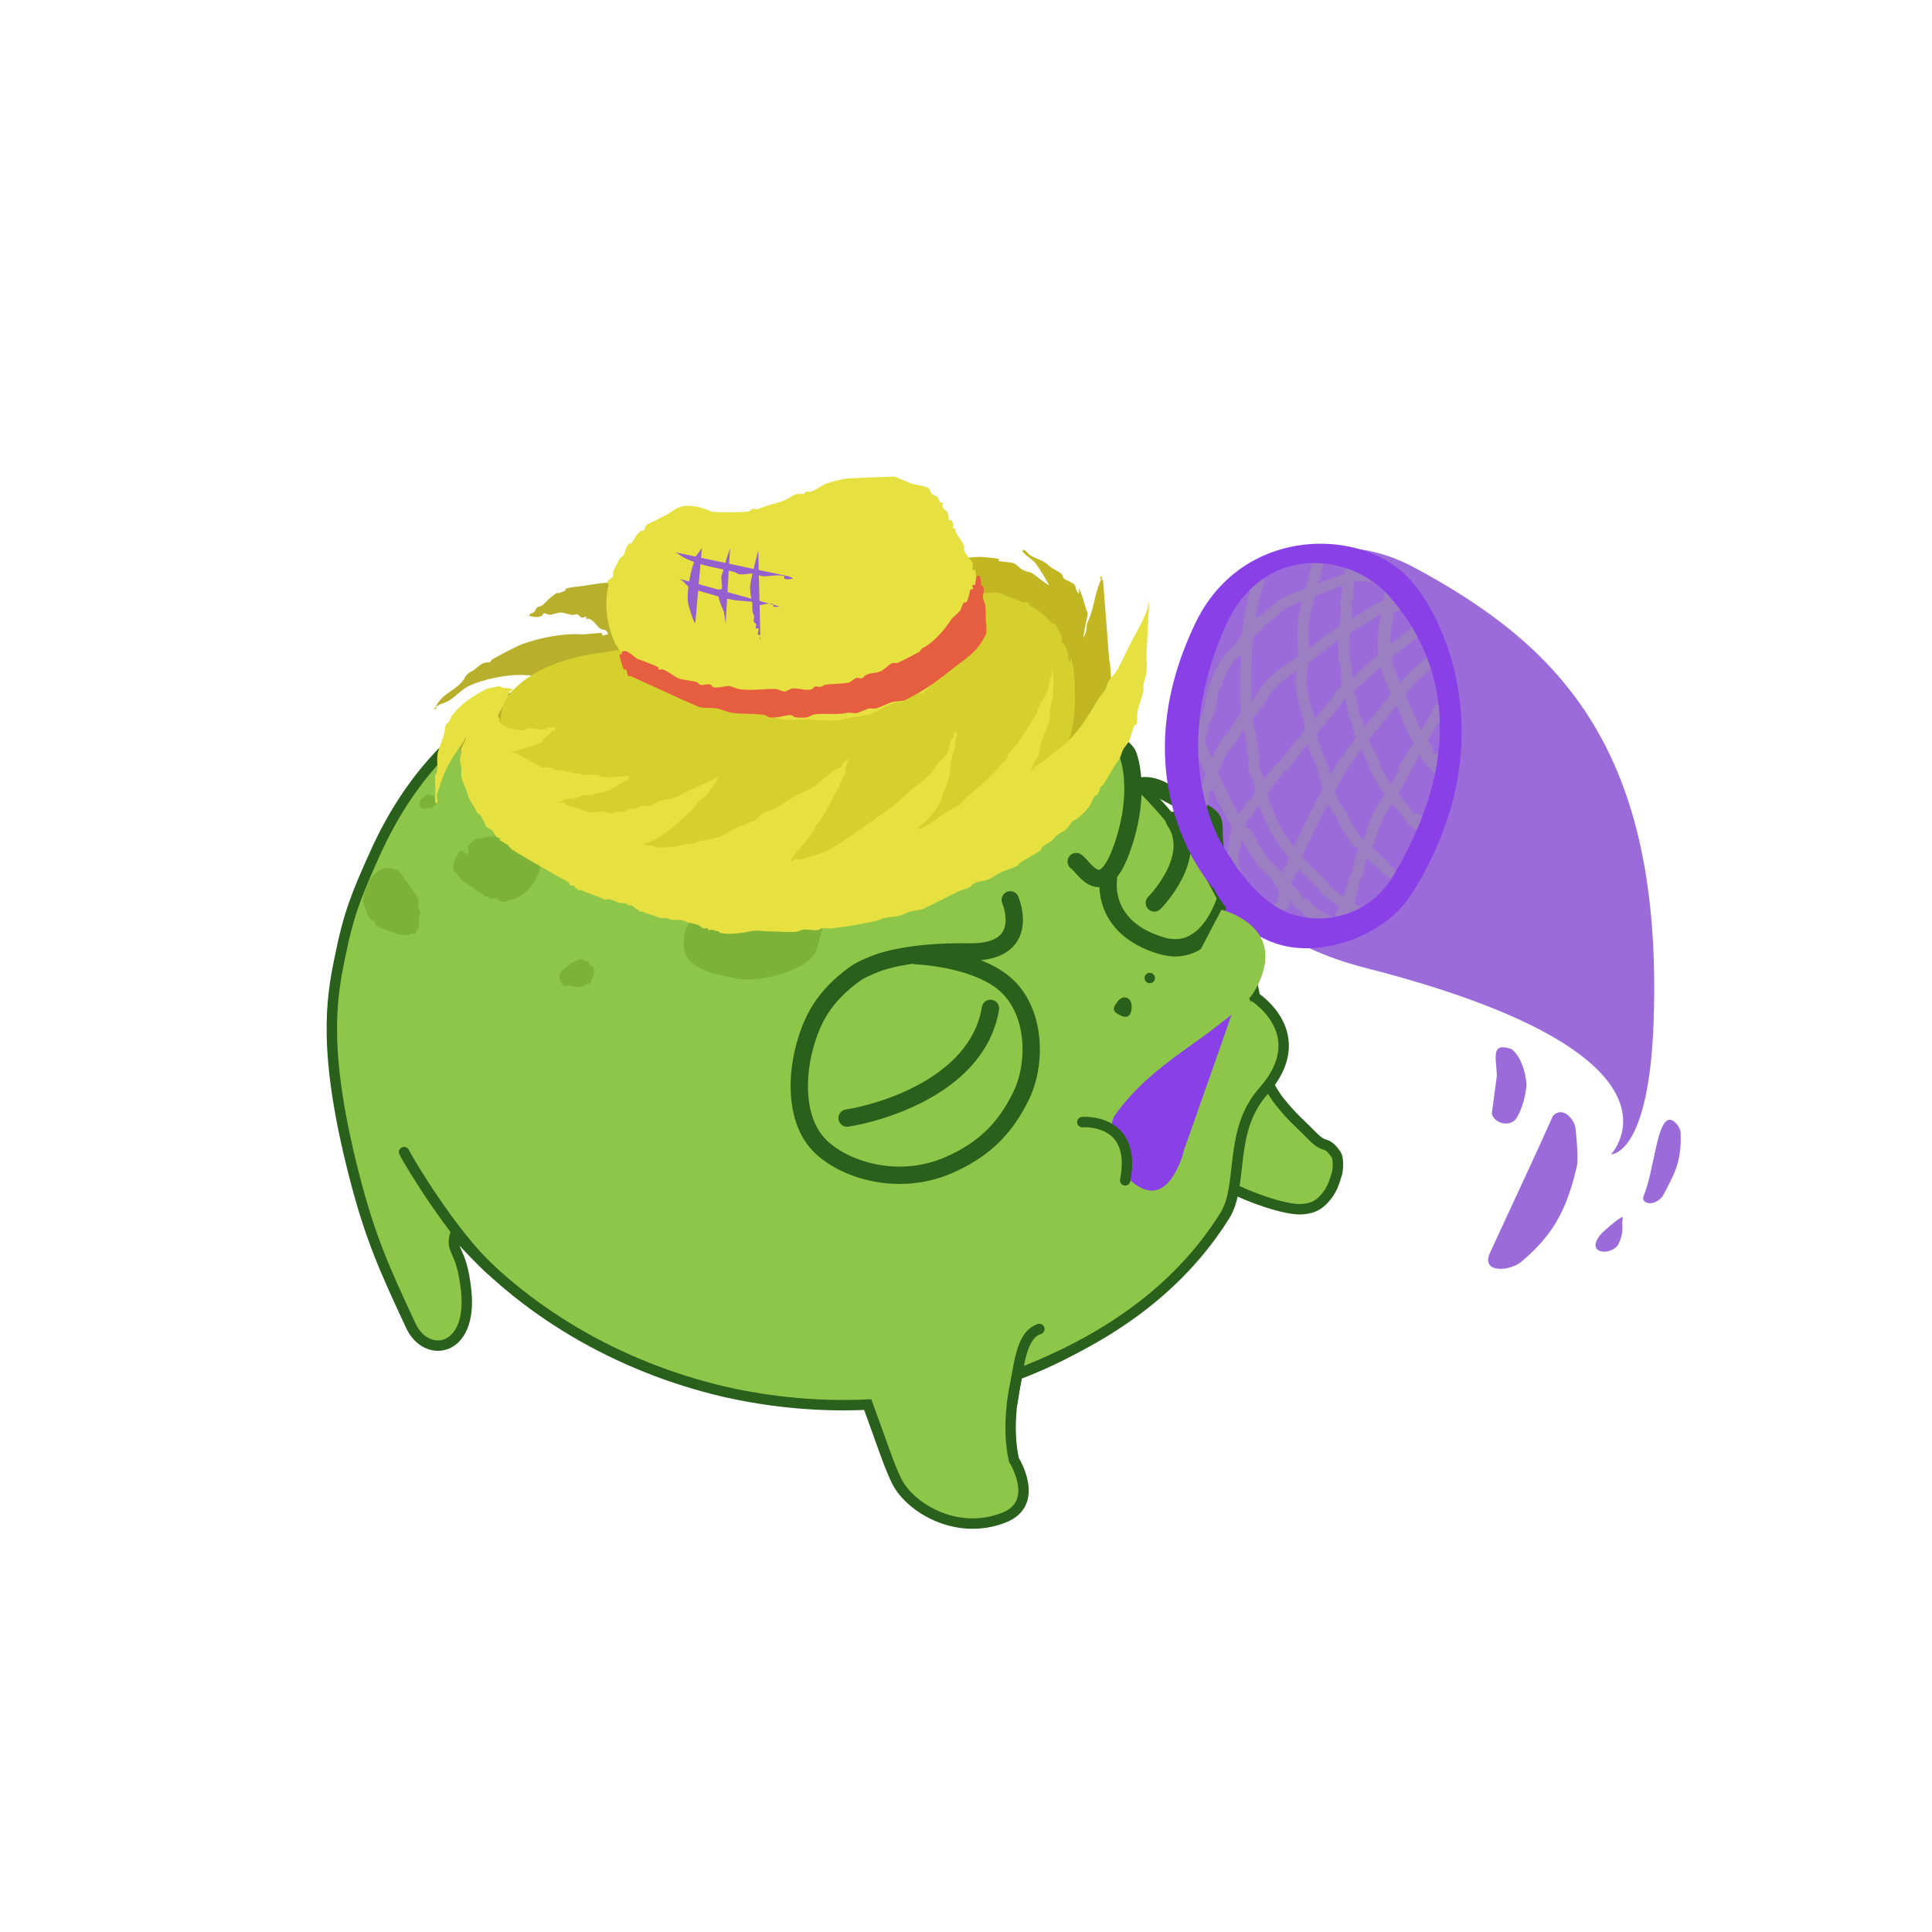 <?xml version="1.0" encoding="UTF-8" standalone="no"?>
<!-- Created with Inkscape (http://www.inkscape.org/) -->

<svg
   width="120"
   height="120"
   viewBox="0 0 120 120"
   version="1.1"
   id="svg1"
   xml:space="preserve"
   xmlns="http://www.w3.org/2000/svg"
   xmlns:svg="http://www.w3.org/2000/svg"><defs
     id="defs1" /><g
     id="g106"
     style="display:inline"
     transform="matrix(6,0,0,6,-94.993,-52.754)"><g
       id="g346"
       style="display:inline"
       transform="matrix(0.359,0,0,0.359,12.059,-6.849)"><g
         id="g333"
         style="display:inline"
         transform="matrix(0.397,-0.047,0.035,0.382,9.961,55.108)"><path
           style="opacity:1;fill:#8246cf;fill-opacity:0.794;stroke:none;stroke-width:0.7;stroke-linecap:round;stroke-linejoin:round;stroke-miterlimit:4;stroke-dasharray:none;stroke-opacity:1"
           d="m 101.892,25.173 c 9.964,7.138 16.654,15.847 14.213,35.962 -1.219,10.049 -3.939,9.59 -3.939,9.59 0,0 7.458,-6.584 -16.44,-16.097 -22.979,-9.148 -8.488,-39.952 6.165,-29.454 z"
           id="path329" /><path
           style="display:inline;opacity:1;fill:#8246cf;fill-opacity:0.794;stroke:none;stroke-width:0.7;stroke-linecap:round;stroke-linejoin:round;stroke-miterlimit:4;stroke-dasharray:none;stroke-opacity:1"
           d="m 103.866,66.62 c 0.043,0.671 1.117,1.26 1.727,0.595 0.492,-0.67 0.775,-1.51 0.938,-2.31 0.079,-0.441 -0.046,-2.172 -0.829,-2.917 -1.472,-0.734 -1.146,0.52 -1.226,1.866"
           id="path330" /><path
           style="display:inline;opacity:1;fill:#8246cf;fill-opacity:0.794;stroke:none;stroke-width:0.7;stroke-linecap:round;stroke-linejoin:round;stroke-miterlimit:4;stroke-dasharray:none;stroke-opacity:1"
           d="m 108.238,67.35 c -1.498,2.744 -2.248,4.025 -5.416,9.654 -0.819,1.456 1.257,1.6 2.205,0.942 2.624,-1.822 3.685,-3.745 4.624,-6.7 0.049,-0.244 0.163,-0.851 0.128,-2.868 -0.095,-0.716 -0.824,-1.689 -1.541,-1.027 z"
           id="path331" /><path
           style="display:inline;opacity:1;fill:#8246cf;fill-opacity:0.794;stroke:none;stroke-width:0.7;stroke-linecap:round;stroke-linejoin:round;stroke-miterlimit:4;stroke-dasharray:none;stroke-opacity:1"
           d="m 114.222,74.15 c -0.249,0.48 0.623,0.94 1.37,0.171 0.896,-1.436 1.619,-2.32 1.712,-4.624 0.013,-0.315 -0.318,-0.969 -0.685,-1.027 -0.938,-0.148 -1.468,3.693 -2.397,5.48 z"
           id="path332" /><path
           style="display:inline;opacity:1;fill:#8246cf;fill-opacity:0.794;stroke:none;stroke-width:0.7;stroke-linecap:round;stroke-linejoin:round;stroke-miterlimit:4;stroke-dasharray:none;stroke-opacity:1"
           d="m 111.653,76.034 c -0.285,0.228 -0.616,0.41 -0.856,0.685 -1.051,1.201 0.559,1.56 1.22,0.899 0.325,-0.471 0.49,-0.928 0.492,-1.584 5.9e-4,-0.171 0.159,-0.577 0,-0.514 -0.309,0.124 -0.571,0.342 -0.856,0.514 z"
           id="path333" /></g><g
         id="g325"
         style="display:inline;opacity:1"><path
           id="path300"
           style="display:inline;opacity:1;fill:#8ec64a;fill-opacity:1;stroke:#29601c;stroke-width:0.3;stroke-dasharray:none;stroke-opacity:1"
           d="m 45.852,53.019 c -5.562,1.365 -8.743,4.008 -9.643,8.535 -0.254,1.279 -0.356,1.898 -0.314,3.189 0.027,1.228 0.139,2.782 1.828,6.027 0.859,1.651 1.473,2.447 2.573,3.85 0.648,0.827 1.908,0.341 1.321,-1.351 -0.425,-1.225 -0.713,-0.949 -0.676,-1.545 2.379,1.738 5.432,2.697 8.591,2.698 1.397,-0.007 2.784,-0.201 4.107,-0.575 0.553,0.836 1.1,1.757 1.408,2.065 0.596,0.595 2.005,1.017 3.159,0.218 0.94,-0.651 -0.096,-1.68 -0.096,-1.68 0,0 -0.39,-0.702 -0.455,-1.958 -0.009,-0.171 -0.008,-0.324 -0.005,-0.464 2.498,-1.663 4.182,-4.034 4.732,-6.664 0.559,0.17 1.719,0.294 2.156,0.167 0.227,-0.066 0.417,-0.166 0.552,-0.393 0.155,-0.26 0.198,-0.44 0.22,-0.847 0.007,-0.126 -0.058,-0.431 -0.134,-0.508 -0.112,-0.113 -0.266,-0.218 -0.38,-0.22 -0.233,-0.004 -0.403,-0.16 -0.722,-0.346 -0.462,-0.269 -0.587,-0.373 -0.854,-0.576 -0.274,-0.208 -0.674,-0.726 -0.764,-0.715 -0.935,-5.367 -6.438,-9.348 -12.924,-9.349 -1.246,-1.14e-4 -2.485,0.149 -3.681,0.442 z"
           transform="rotate(13.082)" /><g
           id="g302"
           style="display:inline;opacity:1;stroke:#29601c;stroke-opacity:1"><path
             style="opacity:1;fill:none;fill-opacity:1;stroke:#29601c;stroke-width:0.5;stroke-linecap:round;stroke-linejoin:round;stroke-miterlimit:4;stroke-dasharray:none;stroke-opacity:1"
             d="m 39.642,69.517 c 0,0 0.663,1.536 -1.193,1.503 -1.747,-0.031 -2.604,0.307 -2.604,0.307 0,0 -0.442,0.156 -0.66,0.31 -0.931,0.661 -1.261,1.347 -1.468,2.097 -0.264,0.958 -0.259,2.215 0.471,2.909 0.73,0.694 2.27,1.141 3.686,0.52 1.091,-0.479 1.653,-1.129 2.077,-1.989 0.461,-0.934 0.436,-2.465 -0.474,-3.24 -0.877,-0.747 -2.557,-0.808 -2.557,-0.808"
             id="path301" /><path
             style="opacity:1;fill:none;fill-opacity:1;stroke:#29601c;stroke-width:0.5;stroke-linecap:round;stroke-linejoin:round;stroke-miterlimit:4;stroke-dasharray:none;stroke-opacity:1"
             d="m 34.936,75.809 c 0.913,-0.138 3.764,-0.92 4.135,-3.162"
             id="path302" /></g><g
           id="g304"><path
             style="opacity:1;fill:none;fill-opacity:1;stroke:#29601c;stroke-width:0.5;stroke-linecap:round;stroke-linejoin:round;stroke-miterlimit:4;stroke-dasharray:none;stroke-opacity:1"
             d="m 42.471,68.943 c 0,0 -0.226,1.386 1.547,1.9 1.37,0.398 1.856,-1.414 1.856,-1.414 l -0.265,-1.061 c -0.307,-1.491 0.459,-0.914 -1.547,-1.989 -1.72,-0.921 -1.591,2.563 -1.591,2.563 z"
             id="path303" /><path
             style="opacity:1;fill:none;fill-opacity:1;stroke:#29601c;stroke-width:0.5;stroke-linecap:round;stroke-linejoin:round;stroke-miterlimit:4;stroke-dasharray:none;stroke-opacity:1"
             d="m 43.796,69.606 c 0,0 1.326,-1.326 0.575,-2.386"
             id="path304" /></g><path
           style="display:inline;opacity:1;fill:#8ec64a;fill-opacity:1;stroke:#29601c;stroke-width:0.5;stroke-linecap:round;stroke-linejoin:round;stroke-miterlimit:4;stroke-dasharray:none;stroke-opacity:1"
           d="m 41.543,68.413 c 0.221,0.133 0.751,1.237 1.326,-0.398 0.575,-1.635 0.177,-2.652 0.177,-2.652 0,0 -0.088,-0.53 -1.989,-0.795"
           id="path305" /><path
           style="display:inline;opacity:1;fill:#8ec64a;fill-opacity:1;stroke:#29601c;stroke-width:0.3;stroke-linecap:round;stroke-linejoin:round;stroke-miterlimit:4;stroke-dasharray:none;stroke-opacity:1"
           d="m 46.669,72.302 c 0,0 1.737,1.077 0.265,2.74 -1.016,1.149 -0.558,2.709 -1.105,3.58 -1.019,1.624 -2.748,3.328 -5.974,4.565"
           id="path306" /><g
           id="g318"
           style="display:inline;fill:#9560ce;fill-opacity:1;stroke:none"><g
             id="g316"
             style="display:inline;opacity:1;fill:#9560ce;fill-opacity:1;stroke:none"
             transform="matrix(1.074,0,0,1.014,-3.549,-0.982)"><path
               style="opacity:1;fill:none;fill-opacity:1;stroke:#9c7ec3;stroke-width:0.3;stroke-linecap:round;stroke-linejoin:round;stroke-miterlimit:4;stroke-dasharray:none;stroke-opacity:1"
               d="m 49.365,60.148 c -0.13,0.256 -0.04,0.286 -0.088,0.575 -0.01,0.058 0.01,0.119 0,0.177 -0.005,0.032 -0.038,0.056 -0.044,0.088 -0.031,0.155 0.02,0.329 0,0.486 -0.049,0.393 -0.089,0.837 -0.044,1.237 0.007,0.06 0.039,0.116 0.044,0.177 0.02,0.215 0.002,0.45 0.044,0.663 0.018,0.091 0.066,0.175 0.088,0.265 0.022,0.089 0.055,0.387 0.088,0.486 0.021,0.062 0.069,0.114 0.088,0.177 0.026,0.086 0.016,0.18 0.044,0.265 0.017,0.05 0.067,0.084 0.088,0.133 0.024,0.056 0.023,0.12 0.044,0.177 0.073,0.195 0.192,0.379 0.265,0.575 0.021,0.057 0.02,0.121 0.044,0.177 0.197,0.443 0.51,0.813 0.795,1.193 0.018,0.024 0.25,0.346 0.265,0.354 0.088,0.044 0.044,-0.118 0.044,-0.133"
               id="path307" /><path
               style="opacity:1;fill:none;fill-opacity:1;stroke:#9c7ec3;stroke-width:0.343;stroke-linecap:round;stroke-linejoin:round;stroke-miterlimit:4;stroke-dasharray:none;stroke-opacity:1"
               d="m 50.54,60.789 c -0.172,0.182 -0.069,-0.106 -0.106,0.096 -0.024,0.131 -0.082,0.255 -0.106,0.386 -0.014,0.079 0.017,0.162 0,0.241 -0.072,0.329 -0.115,0.769 -0.053,1.109 0.059,0.323 0.177,0.666 0.317,0.964 0.253,0.538 0.385,1.106 0.74,1.591 0.154,0.211 -0.023,-0.016 0.053,0.193 0.02,0.055 0.061,0.104 0.106,0.145 0.012,0.011 0.045,-0.014 0.053,0 0.016,0.029 -0.016,0.068 0,0.096 0.005,0.009 0.094,0.038 0.106,0.048 0.051,0.047 0.011,0.145 0.106,0.145"
               id="path308" /><path
               style="opacity:1;fill:none;fill-opacity:1;stroke:#9c7ec3;stroke-width:0.3;stroke-linecap:round;stroke-linejoin:round;stroke-miterlimit:4;stroke-dasharray:none;stroke-opacity:1"
               d="m 48.481,59.927 c -0.093,0.501 -0.341,1.216 -0.398,1.724 -0.036,0.32 0.029,0.651 0,0.972 -0.028,0.303 -0.083,0.621 -0.044,0.928 0.031,0.249 0.116,0.509 0.177,0.751 0.049,0.197 0.06,0.379 0.088,0.575 0.038,0.265 0.182,0.547 0.265,0.795 0.115,0.345 0.166,0.726 0.309,1.061 0.056,0.13 0.139,0.244 0.221,0.354 0.067,0.09 0.077,0.212 0.133,0.309 0.081,0.141 0.198,0.308 0.265,0.442 0.027,0.054 0.09,0.056 0.133,0.088 0.318,0.238 -0.093,-0.049 0.133,0.177 0.023,0.023 0.065,0.021 0.088,0.044 0.023,0.023 0.021,0.065 0.044,0.088 0.01,0.01 0.031,-0.007 0.044,0 0.119,0.06 -0.002,0.02 0.044,0.088 0.071,0.107 0.178,0.134 0.265,0.221 0.01,0.01 -0.007,0.031 0,0.044 0.032,0.064 0.258,0.221 0.265,0.221"
               id="path309" /><path
               style="opacity:1;fill:none;fill-opacity:1;stroke:#9c7ec3;stroke-width:0.3;stroke-linecap:round;stroke-linejoin:round;stroke-miterlimit:4;stroke-dasharray:none;stroke-opacity:1"
               d="m 46.89,60.458 c -0.301,0.942 -0.354,1.936 -0.354,2.917 0,0.315 -0.007,0.619 0.044,0.928 0.01,0.058 -0.012,0.119 0,0.177 0.042,0.209 0.102,0.408 0.133,0.619 0,0.382 -0.019,-0.005 0.044,0.309 0.023,0.113 -0.025,0.241 0,0.354 0.03,0.136 0.105,0.261 0.133,0.398 0.192,0.96 0.453,1.495 1.061,2.254 0.202,0.252 0.462,0.456 0.663,0.707 0.033,0.041 0.051,0.095 0.088,0.133 0.105,0.105 0.439,0.351 0.575,0.442 0.027,0.018 0.065,0.021 0.088,0.044 0.023,0.023 0.021,0.065 0.044,0.088 0.021,0.021 0.068,-0.021 0.088,0 0.01,0.01 -0.01,0.034 0,0.044 0.021,0.021 0.062,-0.013 0.088,0 0.055,0.027 0.044,0.084 0.044,0"
               id="path310" /><path
               style="opacity:1;fill:none;fill-opacity:1;stroke:#9c7ec3;stroke-width:0.334;stroke-linecap:round;stroke-linejoin:round;stroke-miterlimit:4;stroke-dasharray:none;stroke-opacity:1"
               d="m 45.316,65.159 c 0.353,0.847 0.671,1.749 1.199,2.516 0.141,0.204 -0.086,-0.263 0.15,0.194 0.093,0.181 0.182,0.361 0.3,0.532 0.112,0.162 0.279,0.279 0.4,0.435 0.057,0.074 0.093,0.168 0.15,0.242 0.071,0.091 0.176,0.153 0.25,0.242 0.023,0.028 0.024,0.071 0.05,0.097 0.012,0.011 0.038,-0.011 0.05,0 0.028,0.027 0.063,0.157 0.1,0.194 0.053,0.051 0.147,0.046 0.2,0.097 0.012,0.011 -0.012,0.037 0,0.048 0.026,0.025 0.074,0.023 0.1,0.048 0.103,0.1 -0.158,-0.004 0.05,0.097 0.015,0.007 0.038,-0.011 0.05,0 0.012,0.011 -0.012,0.037 0,0.048 0.012,0.011 0.035,-0.007 0.05,0 0.035,0.017 0.368,0.212 0.4,0.242"
               id="path311" /><path
               style="opacity:1;fill:none;fill-opacity:1;stroke:#9c7ec3;stroke-width:0.3;stroke-linecap:round;stroke-linejoin:round;stroke-miterlimit:4;stroke-dasharray:none;stroke-opacity:1"
               d="m 50.16,60.325 c -0.23,0.066 -0.475,-0.049 -0.707,2e-6 -0.238,0.05 -0.737,0.275 -0.928,0.354 -0.252,0.104 -0.859,0.324 -1.061,0.486 -0.153,0.122 -0.286,0.28 -0.442,0.398 -0.026,0.02 -0.065,0.021 -0.088,0.044 -0.023,0.023 -0.023,0.063 -0.044,0.088 -0.08,0.096 -0.187,0.168 -0.265,0.265 -0.089,0.111 -0.132,0.243 -0.221,0.354 -0.108,0.134 -0.259,0.255 -0.354,0.398 -0.098,0.147 -0.209,0.363 -0.265,0.53 -0.017,0.051 -0.021,0.13 -0.044,0.177 -0.009,0.019 -0.038,0.024 -0.044,0.044 -0.07,0.209 -0.078,0.446 -0.133,0.663 -0.038,0.152 -0.134,0.294 -0.177,0.442 -0.012,0.042 0.012,0.09 0,0.133 -0.05,0.175 -0.088,0.179 -0.088,0.354"
               id="path312" /><path
               style="opacity:1;fill:none;fill-opacity:1;stroke:#9c7ec3;stroke-width:0.312;stroke-linecap:round;stroke-linejoin:round;stroke-miterlimit:4;stroke-dasharray:none;stroke-opacity:1"
               d="m 50.552,61.171 c -0.699,0.221 0.01,-0.226 -0.803,0.313 -0.251,0.166 -0.51,0.32 -0.756,0.492 -0.294,0.206 -0.565,0.455 -0.851,0.671 -0.301,0.228 -0.641,0.438 -0.898,0.716 -0.216,0.233 -0.334,0.514 -0.52,0.761 -0.039,0.051 -0.099,0.086 -0.142,0.134 -0.184,0.209 -0.29,0.447 -0.425,0.671 -0.44,0.729 0.255,-0.617 -0.331,0.492 -0.06,0.114 -0.081,0.243 -0.142,0.358 -0.072,0.137 -0.089,0.298 -0.142,0.447 -0.032,0.09 -0.114,0.145 -0.142,0.224 -0.015,0.042 0.021,0.094 0,0.134 -0.057,0.109 -0.02,0.173 -0.047,0.224 -0.01,0.019 -0.04,0.025 -0.047,0.045 -0.024,0.067 -0.02,0.492 0.047,0.492"
               id="path313" /><path
               style="opacity:1;fill:none;fill-opacity:1;stroke:#9c7ec3;stroke-width:0.307;stroke-linecap:round;stroke-linejoin:round;stroke-miterlimit:4;stroke-dasharray:none;stroke-opacity:1"
               d="m 51.438,61.654 c -0.494,0.345 -0.949,0.745 -1.39,1.148 -0.221,0.202 -0.427,0.417 -0.649,0.618 -0.087,0.079 -0.197,0.135 -0.278,0.221 -0.06,0.064 -0.087,0.15 -0.139,0.221 -0.419,0.57 -0.892,1.098 -1.298,1.678 -0.231,0.331 -0.039,0.036 -0.278,0.309 -0.25,0.285 -0.417,0.633 -0.649,0.927 -0.026,0.033 -0.07,0.053 -0.093,0.088 -0.025,0.04 -0.021,0.093 -0.046,0.132 -0.022,0.036 -0.07,0.053 -0.093,0.088 -0.056,0.086 -0.188,0.316 -0.232,0.441 -0.018,0.051 0.025,0.129 0,0.177 -0.01,0.019 -0.041,0.024 -0.046,0.044 -0.019,0.071 0.024,0.151 0,0.221 -0.029,0.084 -0.046,0.069 -0.046,0.177 0,0.078 -0.042,0.53 0.046,0.53"
               id="path314" /><path
               style="opacity:1;fill:none;fill-opacity:1;stroke:#9c7ec3;stroke-width:0.318;stroke-linecap:round;stroke-linejoin:round;stroke-miterlimit:4;stroke-dasharray:none;stroke-opacity:1"
               d="m 51.831,62.5 c -0.405,0.322 -0.565,0.426 -0.934,0.848 -0.212,0.243 -0.396,0.504 -0.59,0.759 -0.316,0.414 -0.643,0.821 -0.934,1.25 -0.365,0.539 -0.652,1.121 -0.934,1.697 -0.123,0.252 -0.231,0.503 -0.344,0.759 -0.11,0.25 -0.239,0.459 -0.295,0.714 0.096,0.124 -0.081,0.114 -0.098,0.179 -0.012,0.043 0.012,0.091 0,0.134 -0.006,0.02 -0.039,0.026 -0.049,0.045 -0.057,0.104 -0.049,0.161 -0.049,0.268 0,0.052 -0.079,0.464 -0.049,0.491 0.023,0.021 -0.229,0.179 -0.197,0.179"
               id="path315" /><path
               style="opacity:1;fill:none;fill-opacity:1;stroke:#9c7ec3;stroke-width:0.3;stroke-linecap:round;stroke-linejoin:round;stroke-miterlimit:4;stroke-dasharray:none;stroke-opacity:1"
               d="m 51.751,64.082 c -0.118,0.221 -0.231,0.444 -0.354,0.663 -1.463,2.528 0.369,-0.693 -0.84,1.591 -0.136,0.257 -0.308,0.494 -0.442,0.751 -0.116,0.223 -0.179,0.515 -0.265,0.751 -0.164,0.452 -0.01,0.009 -0.177,0.398 -0.075,0.176 -0.087,0.346 -0.133,0.53 -0.016,0.064 -0.068,0.114 -0.088,0.177 -0.027,0.082 -0.018,0.186 -0.044,0.265 -0.007,0.02 -0.038,0.024 -0.044,0.044 -0.014,0.042 0.02,0.093 0,0.133 -0.009,0.019 -0.035,0.026 -0.044,0.044 -0.013,0.027 0.02,0.112 0,0.133 -0.01,0.01 -0.034,-0.01 -0.044,0 -0.029,0.029 0.029,0.059 0,0.088 -0.01,0.01 -0.034,-0.01 -0.044,0 -0.021,0.021 0.013,0.062 0,0.088 -0.034,0.069 -0.133,0.141 -0.133,0.221"
               id="path316" /></g><path
             id="path317"
             style="display:inline;opacity:1;fill:#8940e6;fill-opacity:1;stroke:none;stroke-width:0.3;stroke-linecap:round;stroke-linejoin:round;stroke-miterlimit:4;stroke-dasharray:none;stroke-opacity:1"
             d="m 48.451,59.25 c -1.325,0.045 -2.715,0.726 -3.461,2.268 -2.273,4.698 0.529,7.691 0.529,7.691 0,0 0.576,1.201 1.857,1.59 1.281,0.389 3.082,-0.251 3.844,-1.459 2.711,-4.3 0.949,-8.045 -0.133,-9.146 C 50.471,59.566 49.482,59.215 48.451,59.25 Z m -0.113,0.555 c 0.849,-0.024 1.688,0.347 2.219,0.943 0.87,0.976 2.772,3.679 0.107,8.109 -0.636,1.057 -1.884,1.415 -2.914,1.07 -1.03,-0.345 -1.758,-1.631 -1.758,-1.631 0,0 -1.987,-2.474 -0.16,-6.639 0.566,-1.29 1.543,-1.826 2.506,-1.854 z" /><path
             id="path318"
             style="display:inline;opacity:1;fill:#8940e6;fill-opacity:1;stroke:none;stroke-width:0.292;stroke-linecap:round;stroke-linejoin:round;stroke-miterlimit:4;stroke-dasharray:none;stroke-opacity:1"
             d="m 46.267,69.479 c -0.155,0.004 -0.276,0.034 -0.276,0.034 l -2.781,5.506 c -0.012,-0.002 -0.04,-0.008 -0.04,-0.008 -1.111,0.953 -0.427,2.166 -0.427,2.166 0,0 1.069,1.687 1.795,-0.088 0.052,-0.127 0.088,-0.246 0.113,-0.358 0.258,-0.728 1.837,-5.19 2.192,-6.31 0.264,-0.834 -0.238,-0.952 -0.578,-0.943 z" /></g><path
           style="opacity:1;fill:#8ec64a;fill-opacity:1;stroke:#29601c;stroke-width:0.3;stroke-linecap:round;stroke-linejoin:round;stroke-miterlimit:4;stroke-dasharray:none;stroke-opacity:1"
           d="m 41.719,75.926 c 0,0 1.591,-0.133 1.237,1.679"
           id="path319" /><path
           style="opacity:1;fill:#8ec64a;fill-opacity:1;stroke:none;stroke-width:0.3;stroke-linecap:round;stroke-linejoin:round;stroke-miterlimit:4;stroke-dasharray:none;stroke-opacity:1"
           d="m 45.73,69.803 c 0,0 1.715,0.403 1.158,1.917 -0.267,0.724 -0.631,0.915 -1.363,1.497 -0.732,0.582 -2.166,1.386 -2.995,2.708"
           id="path320" /><path
           id="path321"
           style="display:inline;opacity:1;fill:#7cb237;fill-opacity:1;stroke:none;stroke-width:0.3;stroke-linecap:round;stroke-linejoin:round;stroke-miterlimit:4;stroke-dasharray:none;stroke-opacity:1"
           d="m 22.848,66.469 c -0.059,0.044 -0.118,0.087 -0.176,0.133 -0.133,0.106 -0.054,0.378 0.176,0.264 0.027,-0.013 0.112,0.02 0.133,0 0.01,-0.01 -0.01,-0.033 0,-0.043 0.01,-0.01 0.032,0.007 0.045,0 0.073,-0.036 0.045,-0.154 0.045,-0.221 0,-0.124 0.012,-0.039 -0.223,-0.133 z m 1.865,1.219 c -0.126,0.004 -0.241,0.024 -0.318,0.062 -0.04,0.02 -0.091,-0.014 -0.133,0 -0.109,0.036 -0.174,0.149 -0.264,0.221 0.097,0.445 -0.16,0.072 -0.221,0.133 -0.1,0.1 -0.252,0.427 -0.178,0.574 0.019,0.037 0.069,0.051 0.088,0.088 0.103,0.205 0.338,0.315 0.531,0.443 0.046,0.031 0.277,0.21 0.309,0.221 0.028,0.009 0.062,-0.013 0.088,0 0.013,0.007 -0.014,0.038 0,0.043 0.042,0.014 0.089,-0.007 0.133,0 0.388,0.065 -0.068,0.018 0.221,0.09 0.105,0.026 0.173,-0.022 0.266,-0.045 0.443,-0.111 0.699,-0.461 0.84,-0.885 0.084,-0.252 -0.13,-0.483 -0.309,-0.617 -0.072,-0.054 -0.188,-0.197 -0.266,-0.223 -0.168,-0.056 -0.509,-0.115 -0.787,-0.105 z m -3.035,0.912 c -0.198,0.011 -0.369,0.135 -0.508,0.344 -0.077,0.116 -0.018,0.077 -0.09,0.221 -0.061,0.123 -0.126,0.289 -0.088,0.441 0.037,0.148 0.107,0.373 0.221,0.486 0.023,0.023 0.065,0.022 0.088,0.045 0.027,0.027 0.038,0.098 0.09,0.133 0.14,0.093 0.723,0.304 0.883,0.264 0.032,-0.008 0.056,-0.035 0.088,-0.043 0.043,-0.011 0.102,0.031 0.133,0 0.01,-0.01 -0.007,-0.032 0,-0.045 0.026,-0.051 0.064,-0.081 0.09,-0.133 0.035,-0.07 -0.033,-0.244 0.043,-0.396 0.02,-0.04 -0.037,-0.114 -0.043,-0.133 -0.041,-0.122 0.036,-0.229 -0.045,-0.354 -0.167,-0.257 -0.354,-0.502 -0.531,-0.752 -0.117,-0.059 -0.227,-0.084 -0.33,-0.078 z m 11.129,0.248 c -0.034,7.19e-4 -0.069,0.004 -0.104,0.008 -0.251,0.028 -0.241,0.041 -0.225,0.045 -0.018,-2.13e-4 -0.065,-0.002 -0.172,-0.002 l -0.93,0.752 c -0.324,0.177 -0.71,0.268 -0.971,0.529 -0.152,0.152 -0.178,0.405 -0.178,0.619 0,0.647 0.742,0.828 1.238,0.928 0.191,0.038 0.426,0.09 0.619,0.09 0.502,0 1.528,-0.255 1.855,-0.664 0.14,-0.176 0.161,-0.364 0.221,-0.574 0.196,-0.685 0.188,-1.03 -0.441,-1.502 -0.052,-0.039 -0.167,-0.072 -0.221,-0.09 -0.229,-0.076 -0.454,-0.144 -0.693,-0.139 z m -5.551,2.381 c -0.082,6.01e-4 -0.171,0.074 -0.254,0.102 -0.103,0.088 -0.224,0.158 -0.309,0.264 -0.091,0.114 -0.041,0.334 0.088,0.398 0.053,0.026 0.121,-0.014 0.178,0 0.274,0.069 0.268,0.064 0.486,-0.045 0.029,-0.015 0.067,-0.017 0.088,-0.043 0.06,-0.075 0.144,-0.33 0.088,-0.441 -0.092,-0.184 0.004,0.047 -0.088,-0.045 -0.025,-0.025 -0.025,-0.112 -0.088,-0.133 -0.201,0 -0.003,0.02 -0.133,-0.045 -0.018,-0.009 -0.038,-0.012 -0.057,-0.012 z" /><path
           style="opacity:1;fill:none;fill-opacity:1;stroke:#29601c;stroke-width:0.3;stroke-linecap:round;stroke-linejoin:round;stroke-miterlimit:4;stroke-dasharray:none;stroke-opacity:1"
           d="m 24.652,80.176 c -1.108,-1.029 -2.362,-3.121 -2.49,-3.386"
           id="path322" /><path
           style="opacity:1;fill:none;fill-opacity:1;stroke:#29601c;stroke-width:0.3;stroke-linecap:round;stroke-linejoin:round;stroke-miterlimit:4;stroke-dasharray:none;stroke-opacity:1"
           d="m 40.482,81.892 c -0.536,0.178 -0.584,0.997 -0.784,2.15"
           id="path323" /><path
           style="opacity:1;fill:none;fill-opacity:1;stroke:#29601c;stroke-width:0.3;stroke-linecap:round;stroke-linejoin:round;stroke-miterlimit:4;stroke-dasharray:none;stroke-opacity:1"
           d="m 42.78,72.655 c 0.259,-0.453 0.229,0.102 0.177,0.088 -0.064,-0.016 -0.118,-0.059 -0.177,-0.088 z"
           id="path324" /><path
           style="opacity:1;fill:none;fill-opacity:1;stroke:#29601c;stroke-width:0.3;stroke-linecap:round;stroke-linejoin:round;stroke-miterlimit:4;stroke-dasharray:none;stroke-opacity:1"
           d="m 43.664,71.771 c 0.243,0.061 0.243,0.061 0,0 z"
           id="path325" /></g><g
         id="g345"
         style="display:inline"><g
           id="g337"><path
             style="opacity:1;fill:#c2b722;fill-opacity:1;stroke:none;stroke-width:0.3;stroke-linecap:round;stroke-linejoin:round;stroke-miterlimit:4;stroke-dasharray:none;stroke-opacity:1"
             d="m 42.375,64 c 0.062,-0.125 0.143,-0.242 0.188,-0.375 0.011,-0.033 -0.032,-1 -0.062,-1 -0.021,0 0,0.042 0,0.062 -0.062,-0.812 -0.123,-1.625 -0.188,-2.438 -0.002,-0.021 0.021,0.062 0,0.062 -0.047,0 -0.016,-0.125 -0.062,-0.125 -0.042,0 0.019,0.088 0,0.125 -0.178,0.356 -0.191,0.82 -0.375,1.188 -0.044,0.087 -0.019,0.225 -0.062,0.312 -0.021,0.042 -0.062,0.172 -0.062,0.125 0,-0.088 0.134,-0.67 0.125,-0.688 -0.084,-0.168 -0.111,-0.37 -0.188,-0.562 -0.156,-0.391 0.023,0.159 -0.125,-0.062 C 41.526,60.57 41.541,60.489 41.5,60.438 41.437,60.359 41.233,60.295 41.188,60.25 41.155,60.217 41.158,60.158 41.125,60.125 41.022,60.022 40.857,59.982 40.75,59.875 40.596,59.721 40.366,59.681 40.188,59.562 40.156,59.541 40.058,59.379 40,59.438 c -0.056,0.056 0.314,0.284 0.375,0.375 0.108,0.161 0.233,0.342 0.312,0.5 0.034,0.069 0.125,0.218 0.125,0.125 0,-0.021 -0.044,0.009 -0.062,0 C 40.598,60.361 40.455,60.22 40.312,60.125 40.149,60.016 40.203,60.102 40,60 39.915,59.958 39.835,59.855 39.75,59.812 39.695,59.785 39.316,59.754 39.312,59.75 c -0.015,-0.015 0.019,-0.053 0,-0.062 -0.047,-0.023 -0.466,-0.062 -0.562,-0.062 -0.118,0 -0.558,0.042 -0.562,0.062 -0.103,0.472 -0.279,0.963 -0.188,1.438 0.271,0.604 0.542,1.208 0.812,1.812 0.042,0.042 0.099,0.072 0.125,0.125 0.038,0.077 0.029,0.171 0.062,0.25 0.03,0.069 0.095,0.118 0.125,0.188 0.12,0.28 0.003,0.194 0.125,0.438 0.034,0.067 0.091,0.12 0.125,0.188 0.123,0.246 0.175,0.551 0.25,0.812 0.095,0.334 0.234,0.656 0.375,0.938 0.022,0.044 0.06,0.372 0.062,0.375 0.015,0.015 0.048,-0.015 0.062,0 0.015,0.015 -0.009,0.044 0,0.062 0.054,0.108 0.279,0.062 0.375,0.062 0.358,0 0.525,-0.14 0.812,-0.312 0.478,-0.287 0.64,-0.53 0.875,-1 0.067,-0.133 0.058,0.008 0.125,-0.125 0.038,-0.077 0.024,-0.173 0.062,-0.25 0.011,-0.022 0.114,-0.103 0.125,-0.125 C 42.578,64.406 42.419,64.111 42.375,64 Z"
             id="path335" /><path
             style="opacity:1;fill:#b8af2c;fill-opacity:1;stroke:none;stroke-width:0.294;stroke-linecap:round;stroke-linejoin:round;stroke-miterlimit:4;stroke-dasharray:none;stroke-opacity:1"
             d="m 31.624,61.163 c -0.405,-0.176 -0.809,-0.407 -1.225,-0.529 -0.194,-0.057 -0.515,-0.121 -0.717,-0.127 -0.062,-0.002 -0.123,0.032 -0.185,0.03 -0.154,-0.004 -0.299,-0.103 -0.461,-0.107 -0.121,-0.004 -0.262,0.019 -0.38,8.25e-4 -0.101,-0.015 -0.226,-0.065 -0.328,-0.068 -0.334,-0.01 -0.662,0.046 -0.997,0.101 -0.069,0.011 -0.403,0.034 -0.494,0.08 -0.026,0.013 -0.025,0.058 -0.052,0.069 -0.444,0.185 0.025,-0.116 -0.299,0.109 -0.135,0.094 -0.216,0.193 -0.332,0.296 -0.049,0.043 -0.137,0.038 -0.176,0.089 -0.021,0.028 -0.021,0.081 -0.104,0.138 -0.017,0.012 -0.041,0.007 -0.062,0.01 -0.017,0.023 -0.028,0.052 -0.052,0.069 -0.017,0.012 -0.065,-0.01 -0.062,0.01 0.003,0.02 0.042,-0.016 0.062,-0.01 0.091,0.027 0.278,0.07 0.38,-8.25e-4 0.024,-0.017 0.023,-0.064 0.052,-0.069 0.046,-0.007 0.087,0.032 0.133,0.039 0.116,0.017 0.253,-0.069 0.37,-0.06 0.112,0.008 0.216,0.06 0.328,0.068 0.041,0.003 0.082,-0.026 0.123,-0.02 0.058,0.009 0.086,0.082 0.143,0.098 0.04,0.012 0.09,-0.043 0.123,-0.02 0.017,0.012 -0.007,0.048 0.01,0.059 0.017,0.012 0.042,-0.016 0.062,-0.01 0.129,0.038 0.211,0.169 0.295,0.256 0.072,0.074 0.15,0.051 0.204,0.088 0.054,0.037 0.084,0.168 0.09,0.167 0.021,-0.003 0.007,-0.048 -0.01,-0.059 -0.036,-0.025 -0.149,0.055 -0.185,0.03 -0.017,-0.012 0.007,-0.048 -0.01,-0.059 -0.04,-0.028 -0.495,0.036 -0.565,0.031 -0.545,-0.041 -1.226,0.097 -1.728,0.28 -0.2,0.073 -0.688,0.335 -0.878,0.445 -0.025,0.015 -0.025,0.058 -0.052,0.069 -0.058,0.024 -0.126,0.009 -0.185,0.03 -0.118,0.043 -0.229,0.18 -0.341,0.237 -0.187,0.095 -0.169,0.153 -0.27,0.286 -0.134,0.177 -0.392,0.305 -0.56,0.454 -0.059,0.052 -0.184,0.204 -0.209,0.276 -0.006,0.019 0.022,0.043 0.01,0.059 -0.012,0.016 -0.074,0.026 -0.062,0.01 0.11,-0.146 0.325,-0.16 0.465,-0.257 0.167,-0.116 0.336,-0.298 0.507,-0.385 0.421,-0.214 1.171,-0.365 1.656,-0.329 0.06,0.004 0.507,0.006 0.522,0.097 0.006,0.039 -0.089,-0.004 -0.123,0.02 -0.082,0.057 -0.145,0.101 -0.228,0.158 -0.034,0.024 -0.089,-0.004 -0.123,0.02 -0.053,0.037 -0.175,0.136 -0.228,0.158 -0.058,0.024 -0.13,0.002 -0.185,0.03 -0.018,0.009 0.027,0.047 0.01,0.059 -0.034,0.024 -0.086,0.001 -0.123,0.02 -0.706,0.49 0.063,0.005 -0.351,0.178 -0.117,-0.018 -0.099,0.114 -0.166,0.148 -0.109,0.055 -0.201,0.041 -0.299,0.109 -0.047,0.033 -0.32,0.26 -0.332,0.296 -0.006,0.019 0.022,0.043 0.01,0.059 -0.012,0.016 -0.049,-0.006 -0.062,0.01 -0.017,0.023 -0.016,0.164 -0.033,0.187 -0.021,0.028 -0.073,0.045 -0.104,0.138 -0.02,0.062 0.004,0.282 -0.014,0.305 -0.012,0.016 -0.049,-0.006 -0.062,0.01 -0.011,0.014 0.033,0.286 0.048,0.295 0.084,0.058 0.208,-0.021 0.308,-0.05 0.255,-0.073 0.516,-0.192 0.792,-0.189 0.41,0.005 0.804,0.057 1.211,0.047 0.947,-0.023 1.846,-0.299 2.776,-0.449 0.565,-0.091 1.185,-0.038 1.737,-0.221 0.062,-0.021 0.113,-0.068 0.176,-0.089 0.097,-0.041 0.21,-0.017 0.308,-0.05 0.258,-0.085 0.53,-0.23 0.764,-0.366 0.08,-0.047 0.142,-0.122 0.228,-0.158 0.038,-0.016 0.088,8.28e-4 0.123,-0.02 0.186,-0.108 0.48,-0.42 0.602,-0.583 0.351,-0.465 0.282,-1.092 0.307,-1.626"
             id="path336" /><path
             style="opacity:1;fill:#d5d02e;fill-opacity:1;stroke:none;stroke-width:0.3;stroke-linecap:round;stroke-linejoin:round;stroke-miterlimit:4;stroke-dasharray:none;stroke-opacity:1"
             d="m 27.938,62.375 c -1.088,0.141 -2.194,0.468 -2.875,1.375 -0.058,0.078 -0.14,0.598 -0.125,0.688 0.011,0.065 0.053,0.122 0.062,0.188 0.018,0.124 -0.025,0.252 0,0.375 0.026,0.129 0.099,0.246 0.125,0.375 0.008,0.041 -0.019,0.088 0,0.125 0.026,0.053 0.099,0.072 0.125,0.125 0.019,0.037 -0.01,0.085 0,0.125 0.025,0.101 0.125,0.292 0.188,0.375 0.394,0.525 0.896,1.073 1.5,1.375 0.154,0.077 0.346,0.11 0.5,0.188 0.067,0.034 0.118,0.095 0.188,0.125 0.129,0.055 0.308,0.07 0.438,0.125 0.542,0.232 1.172,0.355 1.75,0.438 0.165,0.024 0.335,-0.021 0.5,0 0.231,0.029 0.457,0.096 0.688,0.125 0.145,0.018 0.294,-0.024 0.438,0 0.308,0.051 0.615,0.103 0.938,0.062 0.374,-0.047 0.752,-0.15 1.125,-0.188 0.124,-0.012 0.251,0.012 0.375,0 0.566,-0.057 1.125,-0.148 1.688,-0.25 0.185,-0.034 0.551,-0.065 0.75,-0.125 0.383,-0.115 0.753,-0.298 1.125,-0.438 0.813,-0.305 -0.422,0.25 0.562,-0.188 0.986,-0.438 -0.367,0.152 0.438,-0.25 0.059,-0.029 0.131,-0.029 0.188,-0.062 0.051,-0.03 0.078,-0.09 0.125,-0.125 0.142,-0.107 0.29,-0.161 0.438,-0.25 0.173,-0.104 0.311,-0.28 0.5,-0.375 0.246,-0.123 0.468,-0.273 0.688,-0.438 0.236,-0.177 0.451,-0.385 0.688,-0.562 0.017,-0.013 0.048,0.015 0.062,0 0.268,-0.268 0.375,-1.135 0.375,-1.5 0,-0.364 0.007,-0.716 -0.062,-1.062 -0.113,-0.565 -0.006,0.17 -0.125,-0.188 -0.013,-0.04 0,-0.083 0,-0.125 C 41.292,62.375 41.274,62.311 41.25,62.25 c -0.028,-0.07 -0.101,-0.116 -0.125,-0.188 -0.013,-0.04 0.01,-0.085 0,-0.125 -0.012,-0.049 -0.172,-0.352 -0.188,-0.375 -0.012,-0.017 -0.045,0.012 -0.062,0 -0.049,-0.033 -0.083,-0.083 -0.125,-0.125 -0.163,-0.163 -0.312,-0.281 -0.5,-0.375 -0.053,-0.026 -0.072,-0.099 -0.125,-0.125 -0.037,-0.019 -0.088,0.019 -0.125,0 -0.195,-0.097 -0.435,-0.155 -0.625,-0.25 -0.137,-0.069 -0.47,0 -0.625,0"
             id="path337" /></g><path
           style="opacity:1;fill:#e6e140;fill-opacity:1;stroke:none;stroke-width:0.3;stroke-linecap:round;stroke-linejoin:round;stroke-miterlimit:4;stroke-dasharray:none;stroke-opacity:1"
           d="m 28.25,62.125 c -0.242,-0.531 -0.328,-1.124 -0.188,-1.688 -0.106,-0.169 0.096,-0.162 0.125,-0.25 0.013,-0.04 -0.01,-0.085 0,-0.125 0.006,-0.025 0.177,-0.36 0.188,-0.375 0.033,-0.049 0.095,-0.074 0.125,-0.125 0.034,-0.056 0.029,-0.131 0.062,-0.188 0.188,-0.312 0.062,0 0.188,-0.188 0.08,-0.12 0.119,-0.225 0.25,-0.312 0.017,-0.012 0.048,0.015 0.062,0 0.076,-0.076 0.029,-0.14 0.125,-0.188 0.163,-0.081 0.33,-0.165 0.5,-0.25 0.149,-0.074 0.276,-0.196 0.438,-0.25 0.265,-0.088 0.673,0.024 0.875,0.125 0.095,0.048 1.014,0.037 1.125,0 0.028,-0.009 0.036,-0.049 0.062,-0.062 0.05,-0.025 0.138,0.025 0.188,0 0.215,-0.108 0.505,-0.152 0.75,-0.25 0.12,-0.048 0.249,-0.162 0.375,-0.188 0.061,-0.012 0.127,0.015 0.188,0 0.029,-0.007 0.035,-0.053 0.062,-0.062 0.04,-0.013 0.085,0.01 0.125,0 0.171,-0.043 0.335,-0.195 0.5,-0.25 0.118,-0.039 0.368,-0.099 0.5,-0.125 0.068,-0.014 1.427,-0.068 1.438,-0.062 0.135,0.067 0.293,0.115 0.438,0.188 0.079,0.04 0.393,0.072 0.5,0.125 0.084,0.042 0.087,0.149 0.125,0.188 0.041,0.041 0.144,0.039 0.188,0.125 0.026,0.051 0.025,0.088 0.062,0.125 0.015,0.015 0.048,-0.015 0.062,0 0.029,0.029 -0.019,0.088 0,0.125 0.046,0.091 0.1,0.1 0.125,0.125 0.048,0.048 0.036,0.197 0.062,0.25 0.009,0.019 0.048,-0.015 0.062,0 0.033,0.033 0.042,0.083 0.062,0.125 0.019,0.037 -0.029,0.096 0,0.125 0.015,0.015 0.048,-0.015 0.062,0 0.015,0.015 -0.007,0.043 0,0.062 0.053,0.159 0.199,0.285 0.25,0.438 0.013,0.04 -0.013,0.085 0,0.125 0.041,0.122 0.191,0.258 0.25,0.375 0.019,0.038 -0.029,0.159 0,0.188 0.015,0.015 0.053,-0.019 0.062,0 0.045,0.09 0.017,0.285 0.062,0.375 0.009,0.019 0.048,-0.015 0.062,0 0.029,0.029 -0.019,0.15 0,0.188 0.064,0.128 0.062,0.077 0.062,0.25 0,0.186 0.062,0.305 0.062,0.5 0,0.184 0.12,0.062 0.062,0.062 -0.005,0 0.006,0.176 0,0.188 -0.083,0.166 -0.138,0.313 -0.25,0.5 -0.225,0.375 -0.816,0.877 -1.188,1.125 -0.12,0.08 -0.197,0.226 -0.312,0.312 -0.218,0.164 -0.028,-0.011 -0.25,0.062 -0.136,0.045 -0.301,0.205 -0.438,0.25 -0.04,0.013 -0.085,-0.01 -0.125,0 -0.273,0.068 -0.614,0.332 -0.875,0.375 -0.236,0.039 -0.457,0.067 -0.688,0.125 -0.31,0.077 -0.746,0 -1.062,0 -0.201,0 -0.488,0.04 -0.688,0 C 32.918,64.284 32.776,64.218 32.625,64.188 32.443,64.151 32.245,64.162 32.062,64.125 31.541,64.021 32.139,64.111 31.75,64 31.622,63.838 31.455,63.973 31.312,63.938 31.267,63.926 31.229,63.896 31.188,63.875 31.125,63.854 31.065,63.825 31,63.812 30.812,63.775 30.62,63.733 30.438,63.688 30.199,63.628 29.98,63.467 29.75,63.375 29.684,63.349 29.504,63.339 29.438,63.312 29.368,63.285 29.32,63.215 29.25,63.188 c -0.039,-0.015 -0.088,0.019 -0.125,0 -0.012,-0.006 -0.049,-0.111 -0.062,-0.125 C 29.051,63.051 28.887,63.012 28.875,63 c -0.015,-0.015 0.015,-0.048 0,-0.062 -0.033,-0.033 -0.083,-0.042 -0.125,-0.062 -0.021,-0.062 -0.023,-0.135 -0.062,-0.188 -0.114,-0.152 -0.116,0.019 -0.188,-0.125 -0.009,-0.019 0,-0.042 0,-0.062 -0.083,-0.125 -0.167,-0.25 -0.25,-0.375 z"
           id="path338" /><path
           style="display:inline;opacity:1;fill:#e65e40;fill-opacity:1;stroke:none;stroke-width:0.3;stroke-linecap:round;stroke-linejoin:round;stroke-miterlimit:4;stroke-dasharray:none;stroke-opacity:1"
           d="m 28.875,62.562 c 0.208,0.083 0.424,0.15 0.625,0.25 0.019,0.009 -0.019,0.053 0,0.062 0.037,0.019 0.085,-0.013 0.125,0 0.141,0.047 0.301,0.182 0.438,0.25 0.106,0.053 0.463,0.075 0.562,0.125 0.026,0.013 0.035,0.053 0.062,0.062 0.094,0.031 0.219,-0.031 0.312,0 0.028,0.009 0.036,0.049 0.062,0.062 0.15,0.075 0.412,-0.075 0.562,0 0.305,0.153 0.823,0.062 1.188,0.062 0.139,0 0.151,0.029 0.25,0.062 0.122,0.041 0.143,-0.027 0.25,-0.062 0.172,-0.057 0.463,0.081 0.625,0 0.026,-0.013 0.036,-0.049 0.062,-0.062 0.056,-0.028 0.127,0.015 0.188,0 0.045,-0.011 0.079,-0.055 0.125,-0.062 0.083,-0.014 0.628,-0.033 0.688,-0.062 0.073,-0.036 0.115,-0.089 0.188,-0.125 0.056,-0.028 0.128,0.02 0.188,0 0.028,-0.009 0.042,-0.042 0.062,-0.062 0.042,-0.021 0.08,-0.051 0.125,-0.062 0.102,-0.025 0.212,-0.029 0.312,-0.062 0.141,-0.047 0.251,-0.209 0.375,-0.25 0.04,-0.013 0.085,0.013 0.125,0 0.16,-0.053 0.458,-0.229 0.625,-0.312 0.053,-0.026 0.072,-0.099 0.125,-0.125 0.31,-0.155 0.609,-0.507 0.812,-0.812 0.063,-0.095 0.182,-0.16 0.25,-0.25 0.056,-0.075 0.059,-0.184 0.125,-0.25 0.015,-0.015 0.048,0.015 0.062,0 0.06,-0.06 0.105,-0.355 0.125,-0.375 0.015,-0.015 0.048,0.015 0.062,0 0.042,-0.042 -0.042,-0.083 0,-0.125 0.015,-0.015 0.048,0.015 0.062,0 0.013,-0.013 0.02,-0.207 0.062,-0.25 0.109,-0.109 0.106,0.193 0.125,0.25 0.009,0.028 0.053,0.035 0.062,0.062 0.036,0.109 -0.05,0.274 0,0.375 0.078,0.157 0.062,0.309 0.062,0.5 0,0.107 0.052,0.397 0,0.5 -0.265,0.531 -0.561,0.662 -1.062,1.062 -0.434,0.347 -0.753,0.564 -1.25,0.812 -0.095,0.047 -0.272,0.037 -0.375,0.062 -0.167,0.042 -0.333,0.154 -0.5,0.188 -0.061,0.012 -0.127,-0.015 -0.188,0 -0.006,0.002 -0.285,0.116 -0.312,0.125 -0.094,0.031 -0.217,-0.024 -0.312,0 -0.311,0.078 -0.766,-0.015 -1,0.062 -0.044,0.015 -0.08,0.051 -0.125,0.062 -0.08,0.02 -0.295,0.02 -0.375,0 -0.045,-0.011 -0.078,-0.062 -0.125,-0.062 -0.156,0 -0.408,0.106 -0.625,0.062 -0.046,-0.009 -0.079,-0.055 -0.125,-0.062 C 32.252,64.136 31.934,64.169 31.625,64.125 31.488,64.105 31.329,64.028 31.188,64 c -0.176,-0.035 -0.396,0.008 -0.562,-0.062 -0.652,-0.277 -1.288,-0.591 -1.938,-0.875 -0.019,-0.008 -0.048,0.015 -0.062,0 -0.021,-0.021 -0.042,-0.167 -0.062,-0.188 -0.015,-0.015 -0.048,0.015 -0.062,0 -0.031,-0.031 -0.148,-0.414 -0.125,-0.438 0.015,-0.015 0.048,0.015 0.062,0 0.015,-0.015 -0.015,-0.048 0,-0.062 0.112,-0.112 0.311,0.092 0.438,0.188 z"
           id="path339" /><g
           id="g344"
           style="display:inline"><path
             style="opacity:1;fill:#9560ce;fill-opacity:1;stroke:none;stroke-width:0.3;stroke-linecap:round;stroke-linejoin:round;stroke-miterlimit:4;stroke-dasharray:none;stroke-opacity:1"
             d="m 30.75,59.375 c -0.062,0.083 -0.125,0.167 -0.188,0.25 0,0.021 0.009,0.044 0,0.062 -0.133,0.266 -0.292,1.061 -0.188,1.375 0.019,0.058 0.188,0.619 0.188,0.438"
             id="path340" /><path
             style="opacity:1;fill:#9560ce;fill-opacity:1;stroke:none;stroke-width:0.3;stroke-linecap:round;stroke-linejoin:round;stroke-miterlimit:4;stroke-dasharray:none;stroke-opacity:1"
             d="m 31.562,59.375 c -0.297,0.891 0.001,-0.036 -0.188,0.625 -0.018,0.063 -0.047,0.124 -0.062,0.188 -0.018,0.073 0.05,0.325 0,0.375 -0.015,0.015 -0.048,-0.015 -0.062,0 -0.11,0.11 0.092,0.558 0.125,0.625 0.028,0.056 0.062,0.449 0.062,0.312"
             id="path341" /><path
             style="opacity:1;fill:#9560ce;fill-opacity:1;stroke:none;stroke-width:0.3;stroke-linecap:round;stroke-linejoin:round;stroke-miterlimit:4;stroke-dasharray:none;stroke-opacity:1"
             d="m 32.375,59.438 c -0.042,0.167 -0.086,0.333 -0.125,0.5 -0.093,0.404 -0.157,0.56 -0.062,0.938 0.048,0.192 -0.028,0.257 0.062,0.438 0.025,0.05 -0.025,0.138 0,0.188 0.013,0.026 0.049,0.036 0.062,0.062 0.019,0.037 -0.029,0.096 0,0.125 0.015,0.015 0.048,-0.015 0.062,0 0.031,0.031 -0.031,0.156 0,0.188 0.015,0.015 0.048,-0.015 0.062,0 0.029,0.029 -0.042,0.125 0,0.125 0.021,0 0,-0.042 0,-0.062"
             id="path342" /><path
             style="opacity:1;fill:#9560ce;fill-opacity:1;stroke:none;stroke-width:0.3;stroke-linecap:round;stroke-linejoin:round;stroke-miterlimit:4;stroke-dasharray:none;stroke-opacity:1"
             d="m 30,59.5 c 0.104,0.062 0.202,0.137 0.312,0.188 0.45,0.208 0.904,0.257 1.375,0.375 0.045,0.011 0.079,0.053 0.125,0.062 0.151,0.03 0.354,-0.049 0.5,0 0.129,0.043 0.127,0.062 0.25,0.062 0.14,0 0.44,-0.061 0.562,0 0.019,0.009 -0.015,0.048 0,0.062 0.044,0.044 0.265,0.015 0.25,0 -0.033,-0.033 -0.083,-0.042 -0.125,-0.062"
             id="path343" /><path
             style="opacity:1;fill:#9560ce;fill-opacity:1;stroke:none;stroke-width:0.3;stroke-linecap:round;stroke-linejoin:round;stroke-miterlimit:4;stroke-dasharray:none;stroke-opacity:1"
             d="m 30.062,60.25 c 0.195,0.055 0.247,0.265 0.438,0.312 0.383,0.096 0.788,0.246 1.188,0.312 0.096,0.016 0.541,0.041 0.562,0.062 0.015,0.015 -0.015,0.048 0,0.062 0.094,0.094 0.469,-0.094 0.562,0 0.015,0.015 -0.015,0.048 0,0.062 0.017,0.017 0.162,0 0.188,0"
             id="path344" /></g><path
           style="display:inline;opacity:1;fill:#e6e140;fill-opacity:1;stroke:none;stroke-width:0.3;stroke-linecap:round;stroke-linejoin:round;stroke-miterlimit:4;stroke-dasharray:none;stroke-opacity:1"
           d="m 43.664,60.795 c -0.05,0.443 -0.277,0.809 -0.486,1.193 -0.143,0.263 -0.256,0.535 -0.398,0.795 -0.06,0.176 -0.222,0.285 -0.309,0.442 -0.039,0.069 -0.05,0.152 -0.088,0.221 -0.062,0.111 -0.158,0.199 -0.221,0.309 -0.279,0.489 -0.614,1.013 -1.061,1.37 -0.236,0.188 -0.456,0.363 -0.707,0.53 -0.049,0.033 -0.08,0.106 -0.133,0.133 -0.013,0.007 -0.044,-0.015 -0.044,0 0,0.138 0.081,-0.146 0.088,-0.177 0.017,-0.066 0.109,-0.173 0.133,-0.221 0.064,-0.128 0.043,-0.263 0.088,-0.398 0.084,-0.253 0.22,-0.483 0.265,-0.751 0.012,-0.073 -0.012,-0.148 0,-0.221 0.028,-0.168 0.088,-0.312 0.088,-0.486 0,-0.012 0.033,-0.696 -0.044,-0.619 -0.02,0.02 0.013,0.106 0,0.133 -0.059,0.117 -0.066,0.177 -0.088,0.309 -0.037,0.22 -0.17,0.384 -0.265,0.575 -0.126,0.253 0.027,0.028 -0.088,0.221 -0.178,0.297 -0.362,0.611 -0.575,0.884 -0.071,0.091 -0.157,0.169 -0.221,0.265 -0.026,0.039 -0.02,0.093 -0.044,0.133 -0.043,0.071 -0.125,0.112 -0.177,0.177 -0.285,0.356 -0.624,0.638 -0.972,0.928 -0.08,0.067 -0.14,0.156 -0.221,0.221 -0.137,0.11 -0.304,0.162 -0.442,0.265 -0.125,0.094 -0.598,0.442 -0.751,0.442 -0.083,0 0.118,-0.118 0.177,-0.177 0.172,-0.172 0.388,-0.435 0.486,-0.663 0.024,-0.056 0.023,-0.12 0.044,-0.177 0.053,-0.143 0.147,-0.292 0.177,-0.442 0.054,-0.268 0.028,-0.489 0.133,-0.751 0.065,-0.161 0.035,-0.325 0.088,-0.486 0.011,-0.034 0,-0.097 0,-0.133 0,-0.015 0.015,-0.044 0,-0.044 -0.015,0 0.007,0.031 0,0.044 -0.019,0.037 -0.075,0.049 -0.088,0.088 -0.009,0.028 0.009,0.06 0,0.088 -0.007,0.02 -0.029,0.029 -0.044,0.044 -0.015,0.029 -0.036,0.056 -0.044,0.088 -0.033,0.133 -0.043,0.278 -0.133,0.398 -0.062,0.082 -0.158,0.14 -0.221,0.221 -0.078,0.1 -0.136,0.215 -0.221,0.309 -0.118,0.131 -0.426,0.367 -0.575,0.486 -0.154,0.123 -0.291,0.272 -0.442,0.398 -0.195,0.163 -0.411,0.294 -0.619,0.442 -0.453,0.324 -0.92,0.681 -1.414,0.928 -0.206,0.103 -0.472,0.125 -0.663,0.221 -0.059,0.029 -0.162,-0.029 -0.221,0 -0.012,0.006 -0.054,0.079 -0.088,0.044 -0.043,-0.043 0.235,-0.344 0.354,-0.486 0.093,-0.111 0.234,-0.273 0.309,-0.398 0.024,-0.04 0.02,-0.093 0.044,-0.133 0.021,-0.036 0.062,-0.056 0.088,-0.088 0.099,-0.124 0.189,-0.309 0.265,-0.442 0.09,-0.158 0.164,-0.335 0.265,-0.486 0.065,-0.098 0.088,-0.197 0.133,-0.309 0.02,-0.049 0.072,-0.082 0.088,-0.133 0.025,-0.075 0.008,-0.192 0.044,-0.265 0.004,-0.007 0.097,-0.221 0.044,-0.221 -0.015,0 0.01,0.034 0,0.044 -0.027,0.027 -0.103,0.029 -0.133,0.088 -0.025,0.05 -0.028,0.092 -0.088,0.133 -0.055,0.037 -0.124,0.049 -0.177,0.088 -0.166,0.124 -0.324,0.268 -0.486,0.398 -0.17,0.136 -0.384,0.214 -0.575,0.309 -0.228,0.114 -0.434,0.283 -0.663,0.398 -0.496,0.248 0.334,-0.235 -0.309,0.133 -0.11,0.013 -0.14,0.128 -0.221,0.177 -0.199,0.119 -0.416,0.164 -0.619,0.265 -0.135,0.067 -0.259,0.165 -0.398,0.221 -0.192,0.077 -0.379,0.093 -0.575,0.133 -0.09,0.018 -0.176,0.066 -0.265,0.088 -0.057,0.014 -0.119,-0.012 -0.177,0 -0.128,0.026 -0.267,0.088 -0.398,0.088 -0.127,0 -0.319,0.025 -0.442,0 -0.049,-0.01 -0.061,-0.044 -0.177,-0.044 -0.08,0 -0.107,-0.044 -0.177,-0.044 -0.029,0 -0.118,0 -0.088,0 0.458,0 1.246,-0.76 1.547,-1.061 0.038,-0.038 0.051,-0.095 0.088,-0.133 0.073,-0.073 0.194,-0.15 0.265,-0.221 0.037,-0.037 0.354,-0.498 0.354,-0.53 0,-0.011 -0.071,0.046 -0.177,0.088 -0.196,0.078 -0.379,0.187 -0.575,0.265 -0.193,0.077 -0.372,0.214 -0.575,0.265 -0.129,0.032 -0.27,0.056 -0.398,0.088 -0.064,0.016 -0.113,0.07 -0.177,0.088 -0.093,0.102 -0.207,0.024 -0.309,0.044 -0.078,0.016 -0.143,0.073 -0.221,0.088 -0.043,0.009 -0.089,-0.009 -0.133,0 -0.065,0.013 -0.113,0.072 -0.177,0.088 -0.067,0.017 -0.152,-0.011 -0.221,0 -0.06,0.01 -0.116,0.044 -0.177,0.044 -0.047,0 -0.087,-0.035 -0.133,-0.044 -0.144,-0.029 -0.399,0.066 -0.53,0 -0.162,-0.081 -0.349,-0.116 -0.53,-0.177 -0.32,-0.107 0.07,0.013 -0.133,-0.088 -0.04,-0.02 -0.09,0.011 -0.133,0 -0.022,-0.005 -0.265,-0.113 -0.265,0 0,0.029 0.059,0 0.088,0 0.014,0 0.262,-0.043 0.265,-0.044 0.02,-0.007 0.024,-0.04 0.044,-0.044 0.697,-0.139 -0.354,0.158 0.354,-0.044 0.076,-0.022 0.143,-0.073 0.221,-0.088 0.058,-0.012 0.12,0.014 0.177,0 0.25,-0.062 0.485,-0.073 0.707,-0.221 0.032,-0.021 0.432,-0.276 0.442,-0.265 0.01,0.01 -0.015,0.044 0,0.044 0.01,0 -0.044,-0.088 -0.044,-0.088 -0.042,-0.042 -0.118,0 -0.177,0 -0.189,0 -0.438,0.045 -0.619,0 -0.032,-0.008 -0.056,-0.038 -0.088,-0.044 -0.141,-0.028 -0.3,0.024 -0.442,0 -0.032,-0.005 -0.056,-0.036 -0.088,-0.044 -0.042,-0.01 -0.091,0.01 -0.133,0 -0.115,-0.029 -0.237,-0.072 -0.354,-0.088 -0.058,-0.008 -0.119,0.01 -0.177,0 -0.032,-0.005 -0.059,-0.029 -0.088,-0.044 -0.044,-0.015 -0.086,-0.038 -0.133,-0.044 -0.058,-0.008 -0.119,0.01 -0.177,0 -0.022,-0.004 -0.329,-0.162 -0.354,-0.177 -0.141,-0.084 -0.263,-0.153 -0.398,-0.221 -0.067,-0.034 -0.164,-0.034 -0.133,-0.044 0.148,-0.049 0.793,-0.218 0.884,-0.309 0.023,-0.023 0.021,-0.065 0.044,-0.088 0.061,-0.061 0.154,-0.11 0.221,-0.177 -0.004,-0.088 0.065,-0.021 0.088,-0.044 0.021,-0.021 -0.021,-0.068 0,-0.088 0.01,-0.01 0.044,0.015 0.044,0 0,-0.029 -0.059,0 -0.088,0 -0.046,0 -0.138,-0.013 -0.177,0 -0.02,0.007 -0.024,0.038 -0.044,0.044 -0.163,0.054 -0.422,-0.076 -0.575,0 -0.019,0.009 -0.023,0.044 -0.044,0.044 -0.038,0 -0.457,-0.074 -0.486,-0.088 -0.094,-0.047 -0.176,-0.087 -0.221,-0.177 -0.013,-0.026 0.013,-0.062 0,-0.088 -0.025,-0.051 -0.065,-0.026 -0.044,-0.088 0.034,-0.101 0.087,-0.174 0.133,-0.265 0.028,-0.055 0.196,-0.417 0.221,-0.442 0.01,-0.01 0.034,0.01 0.044,0 0.088,-0.088 -0.232,-0.08 -0.265,-0.088 -0.047,-0.012 -0.08,-0.062 -0.133,-0.044 -0.111,0.037 -0.25,0.037 -0.354,0.088 -0.347,0.173 -0.727,0.425 -0.972,0.751 -0.04,0.053 -0.052,0.122 -0.088,0.177 -0.023,0.035 -0.07,0.051 -0.088,0.088 -0.036,0.072 -0.024,0.139 -0.044,0.221 -0.045,0.179 -0.118,0.355 -0.177,0.53 -0.07,0.209 -0.002,0.409 -0.044,0.619 -0.006,0.032 -0.038,0.056 -0.044,0.088 -0.024,0.119 0,0.275 0,0.398 0,0.179 -0.033,0.475 0.044,0.398 0.052,-0.052 -0.014,-0.149 0,-0.221 0.018,-0.091 0.063,-0.176 0.088,-0.265 0.098,-0.342 0.248,-0.637 0.442,-0.928 0.176,-0.264 0.369,-0.53 0.309,-0.53 -0.029,0 0.009,0.06 0,0.088 -0.034,0.103 -0.106,0.205 -0.133,0.309 -0.011,0.043 0.02,0.093 0,0.133 -0.071,0.142 -0.031,0.245 0,0.398 0.017,0.087 -0.017,0.178 0,0.265 0.025,0.125 0.084,0.233 0.133,0.354 0.049,0.123 0.056,0.239 0.133,0.354 0.073,0.109 0.118,0.192 0.177,0.309 0.027,0.053 0.106,0.08 0.133,0.133 0.043,0.086 0.09,0.18 0.133,0.265 0.04,0.079 0.123,0.079 0.177,0.133 0.063,0.063 0.082,0.173 0.177,0.221 0.013,0.007 0.034,-0.01 0.044,0 0.091,0.091 -0.14,-0.004 0.044,0.088 0.025,0.013 0.211,0.123 0.221,0.133 0.01,0.01 -0.01,0.034 0,0.044 0.01,0.01 0.034,-0.01 0.044,0 0.01,0.01 -0.01,0.034 0,0.044 0.01,0.01 0.034,-0.01 0.044,0 0.01,0.01 -0.01,0.034 0,0.044 0.021,0.021 0.068,-0.021 0.088,0 0.01,0.01 -0.015,0.044 0,0.044 0.015,0 0.015,-0.044 0,-0.044 -0.074,0 0.045,0.062 0.088,0.088 0.351,0.211 0.71,0.408 1.061,0.619 0.136,0.082 0.239,0.115 0.398,0.221 0.027,0.018 0.015,0.074 0.044,0.088 0.026,0.013 0.06,-0.009 0.088,0 0.04,0.013 0.051,0.07 0.088,0.088 0.013,0.007 0.034,-0.01 0.044,0 0.01,0.01 -0.01,0.034 0,0.044 0.021,0.021 0.062,-0.013 0.088,0 0.086,0.043 0.109,0.044 0.221,0.088 0.158,0.063 0.3,0.106 0.442,0.177 0.047,0.023 0.127,-0.017 0.177,0 0.086,0.029 0.149,0.052 0.221,0.088 0.073,0.036 0.191,0.007 0.265,0.044 0.019,0.009 0.024,0.038 0.044,0.044 0.028,0.009 0.06,-0.009 0.088,0 0.058,0.019 0.12,0.104 0.177,0.133 0.013,0.007 0.034,-0.01 0.044,0 0.01,0.01 -0.01,0.034 0,0.044 0.021,0.021 0.062,-0.013 0.088,0 0.147,0.073 0.343,0.105 0.486,0.177 0.065,0.032 0.18,-0.02 0.309,0.044 0.101,0.05 0.294,-0.008 0.398,0.044 0.139,0.07 0.284,0.069 0.442,0.133 0.049,0.02 0.081,0.076 0.133,0.088 0.043,0.011 0.091,-0.014 0.133,0 0.014,0.005 -0.013,0.038 0,0.044 0.035,0.018 0.097,-0.018 0.133,0 0.088,0.044 0.076,0.011 0.177,0.044 0.02,0.007 0.024,0.039 0.044,0.044 0.217,0.054 0.635,0.007 0.84,-0.044 0.183,-0.046 0.427,0 0.619,0 0.251,0 0.548,0.041 0.795,0 0.032,-0.005 0.056,-0.038 0.088,-0.044 0.156,-0.031 0.33,0.031 0.486,0 0.032,-0.006 0.056,-0.038 0.088,-0.044 0.099,-0.02 0.209,0.017 0.309,0 0.205,-0.034 0.416,-0.048 0.619,-0.088 0.217,-0.043 0.45,-0.079 0.663,-0.133 0.089,-0.022 0.176,-0.07 0.265,-0.088 0.114,-0.023 0.239,-0.021 0.354,-0.044 0.124,-0.025 0.232,-0.098 0.354,-0.133 0.128,-0.036 0.278,-0.029 0.398,-0.088 0.317,-0.158 0.65,-0.325 0.972,-0.486 0.107,-0.053 0.252,-0.071 0.354,-0.133 0.036,-0.021 0.052,-0.068 0.088,-0.088 0.171,-0.098 0.276,-0.066 0.442,-0.133 0.113,-0.045 0.202,-0.123 0.309,-0.177 0.139,-0.069 0.298,-0.119 0.442,-0.177 0.153,-0.061 0.031,-0.023 0.177,-0.133 0.065,-0.049 0.513,-0.292 0.575,-0.354 0.023,-0.023 0.021,-0.065 0.044,-0.088 0.058,-0.058 0.204,-0.128 0.265,-0.177 0.065,-0.052 0.11,-0.127 0.177,-0.177 0.079,-0.059 0.196,-0.108 0.265,-0.177 0.066,-0.066 0.11,-0.155 0.177,-0.221 0.023,-0.023 0.061,-0.026 0.088,-0.044 0.135,-0.09 0.309,-0.264 0.398,-0.398 0.054,-0.082 0.078,-0.184 0.133,-0.265 0.088,-0.133 0,0.088 0.133,-0.133 0.024,-0.04 0.023,-0.091 0.044,-0.133 0.019,-0.037 0.065,-0.054 0.088,-0.088 0.154,-0.231 0.282,-0.494 0.442,-0.707 0.068,-0.091 0.076,-0.216 0.133,-0.309 0.058,-0.097 0.132,-0.153 0.177,-0.265 0.051,-0.127 0.071,-0.275 0.133,-0.398 0.074,-0.149 0.044,0.136 0.088,-0.177 0.008,-0.058 -0.006,-0.118 0,-0.177 0.025,-0.227 0.132,-0.439 0.177,-0.663 0.012,-0.058 -0.012,-0.119 0,-0.177 0.024,-0.12 0.068,-0.233 0.088,-0.354 0.028,-0.168 -0.009,-0.359 0,-0.53 0.029,-0.545 0.059,-1.09 0.088,-1.635 z"
           id="path345" /></g></g></g></svg>
